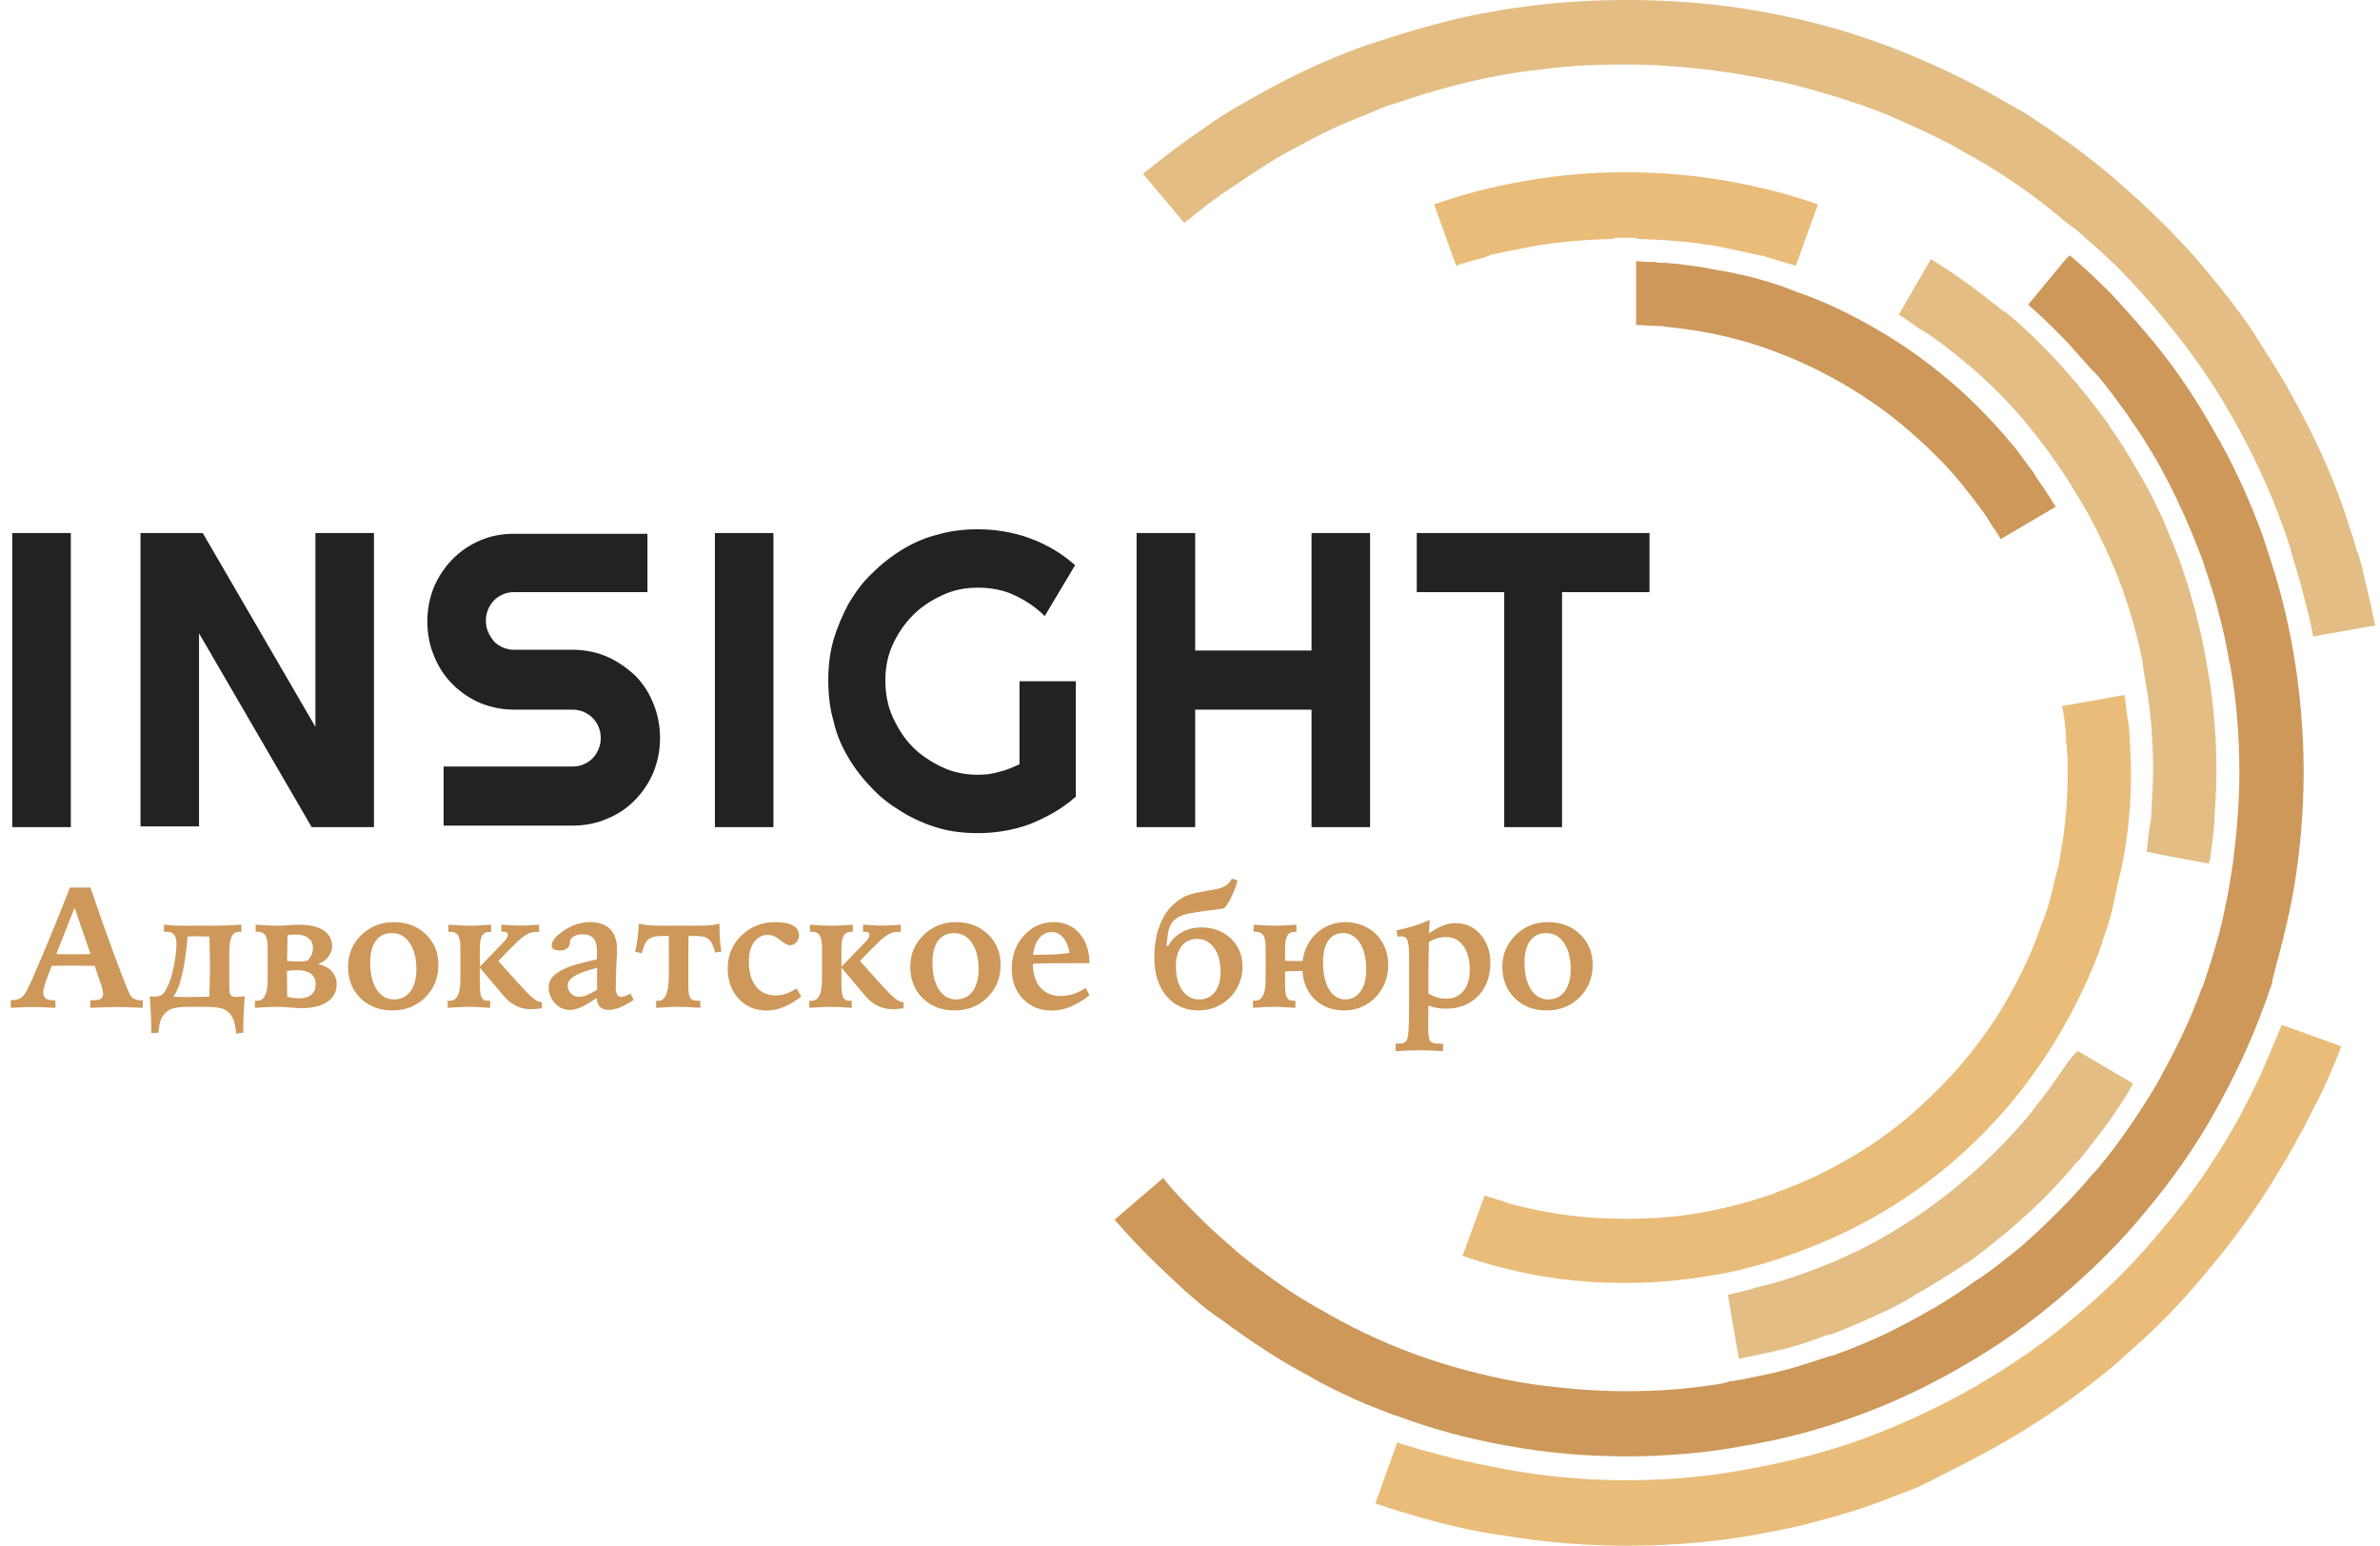 <svg width="194" height="126" viewBox="0 0 194 126" fill="none" xmlns="http://www.w3.org/2000/svg">
<path d="M125.205 0.417C124.007 0.569 122.81 0.72 121.687 0.946C119.816 1.249 117.945 1.702 116.073 2.231C114.427 2.685 112.855 3.214 111.208 3.743C107.84 4.952 104.547 6.539 101.329 8.429C100.206 9.033 99.158 9.713 98.11 10.469C96.538 11.527 95.041 12.661 93.545 13.87C93.395 13.946 93.245 14.097 93.17 14.173L96.538 18.178C96.763 17.951 97.062 17.8 97.287 17.574C97.511 17.347 97.811 17.196 98.035 16.969C98.185 16.893 98.26 16.818 98.41 16.667C98.709 16.44 99.083 16.213 99.383 15.986C99.532 15.835 99.757 15.684 99.907 15.608C101.254 14.702 102.601 13.795 103.948 12.963C104.846 12.434 105.745 11.981 106.718 11.452C107.99 10.772 109.262 10.167 110.61 9.638C111.433 9.336 112.181 8.958 113.005 8.655C113.229 8.58 113.529 8.504 113.753 8.429C116.597 7.446 119.591 6.615 122.585 6.086C123.858 5.859 125.13 5.708 126.477 5.557C128.423 5.33 130.444 5.254 132.465 5.254C134.636 5.254 136.731 5.406 138.827 5.632C140.024 5.783 141.222 5.935 142.42 6.161C143.243 6.312 144.066 6.464 144.89 6.615C146.686 6.993 148.482 7.522 150.204 8.051C150.802 8.277 151.401 8.429 152 8.655C152.823 8.958 153.647 9.26 154.47 9.638C156.042 10.318 157.539 10.998 158.961 11.754C159.41 11.981 159.859 12.283 160.308 12.51C160.533 12.661 160.757 12.737 160.982 12.888C163.377 14.248 165.772 15.911 167.942 17.725C168.092 17.876 168.242 17.951 168.391 18.103L168.99 18.556C169.065 18.556 169.065 18.632 169.14 18.632L169.814 19.236C170.188 19.614 170.637 19.916 171.011 20.294C172.882 21.957 174.604 23.846 176.176 25.736C178.346 28.306 180.292 31.026 181.939 33.974C183.585 36.846 185.007 39.869 186.13 43.043C186.43 43.799 186.654 44.555 186.879 45.386C186.953 45.613 187.028 45.915 187.103 46.142C187.253 46.671 187.403 47.2 187.552 47.654C187.627 47.956 187.702 48.258 187.777 48.56C187.926 49.014 188.001 49.467 188.151 49.996C188.226 50.299 188.301 50.677 188.376 50.979C188.45 51.281 188.525 51.584 188.525 51.886L193.615 50.979C193.54 50.677 193.465 50.299 193.39 49.996C193.315 49.618 193.241 49.316 193.166 48.938C193.016 48.409 192.941 47.88 192.792 47.351C192.717 47.049 192.642 46.671 192.567 46.369C192.417 45.764 192.268 45.235 192.043 44.706C191.968 44.404 191.893 44.177 191.819 43.875C191.519 43.043 191.295 42.212 190.995 41.381C189.872 38.131 188.376 35.032 186.729 32.084L186.355 31.404C185.606 30.119 184.783 28.835 183.96 27.55C183.81 27.247 183.585 27.021 183.436 26.718C182.388 25.207 181.265 23.771 180.142 22.41C179.319 21.428 178.496 20.445 177.598 19.539C176.55 18.405 175.427 17.347 174.304 16.289C173.706 15.76 173.107 15.231 172.508 14.702L172.433 14.626C170.412 12.888 168.242 11.301 165.922 9.789C165.173 9.26 164.35 8.807 163.526 8.353C160.458 6.539 157.09 4.952 153.647 3.667C150.204 2.382 146.686 1.475 143.168 0.871C137.48 -0.112 131.118 -0.263 125.205 0.417Z" fill="#E3BD84"/>
<path d="M163.601 117.412C166.745 115.598 169.739 113.482 172.508 111.139C173.182 110.534 173.855 109.93 174.529 109.325C176.55 107.511 178.421 105.471 180.142 103.354C181.939 101.238 183.511 99.046 185.007 96.704C185.457 95.948 185.98 95.116 186.43 94.361C186.879 93.605 187.253 92.849 187.702 92.093C187.852 91.867 187.926 91.564 188.076 91.338C188.376 90.808 188.6 90.279 188.899 89.75C189.049 89.448 189.199 89.146 189.349 88.843C189.573 88.314 189.798 87.861 190.022 87.332C190.172 86.954 190.322 86.652 190.471 86.274C190.621 85.972 190.696 85.594 190.846 85.291L187.926 84.233L185.98 83.553C185.906 83.704 185.906 83.78 185.831 83.931C185.307 85.216 184.783 86.425 184.259 87.634C184.184 87.785 184.109 87.936 184.034 88.088C183.436 89.373 182.762 90.657 182.088 91.867C180.442 94.739 178.496 97.535 176.325 100.105C174.23 102.674 171.834 105.093 169.29 107.209C166.745 109.401 163.975 111.29 161.131 112.953C158.362 114.54 155.368 115.976 152.15 117.185C149.081 118.319 145.863 119.15 142.494 119.755C139.351 120.359 135.983 120.662 132.615 120.662C129.172 120.662 125.878 120.359 122.66 119.755C121.912 119.604 121.088 119.452 120.34 119.301C120.115 119.226 119.816 119.15 119.591 119.15C119.067 118.999 118.543 118.923 118.094 118.772C117.795 118.697 117.496 118.621 117.196 118.545C116.747 118.394 116.298 118.319 115.774 118.168C115.475 118.092 115.175 117.941 114.801 117.865C114.502 117.79 114.202 117.714 113.903 117.563L112.107 122.551C113.379 123.005 114.726 123.382 115.999 123.76C117.87 124.289 119.816 124.743 121.762 125.045C123.184 125.272 124.681 125.499 126.103 125.65C130.22 126.103 134.411 126.103 138.528 125.725C140.174 125.574 141.821 125.347 143.393 125.045C145.039 124.743 146.611 124.441 148.183 123.987C149.979 123.534 151.701 123.005 153.497 122.324C153.647 122.249 153.721 122.249 153.871 122.173C154.694 121.871 155.593 121.493 156.416 121.191C158.811 119.981 161.281 118.772 163.601 117.412Z" fill="#E9BC79"/>
<path d="M124.98 20.068C127.151 19.69 129.321 19.539 131.567 19.463V19.387H132.465H133.363V19.463C135.534 19.539 137.779 19.69 139.95 20.068L140.698 20.219C141.746 20.445 142.794 20.672 143.842 20.899C144.141 20.974 144.515 21.126 144.815 21.201C145.339 21.352 145.863 21.504 146.386 21.655L148.183 16.667C145.863 15.835 143.467 15.231 140.923 14.777C135.459 13.795 129.546 13.795 124.157 14.777C121.612 15.231 119.217 15.835 116.897 16.667L118.693 21.655C119.292 21.428 119.891 21.277 120.489 21.126C120.864 21.05 121.238 20.899 121.612 20.748C122.66 20.521 123.858 20.294 124.98 20.068Z" fill="#E9BC79"/>
<path d="M163.377 25.434C161.431 23.846 159.41 22.335 157.389 21.126L154.769 25.66C155.293 25.963 155.817 26.341 156.341 26.718C156.641 26.945 157.015 27.096 157.314 27.323C158.287 28.003 159.26 28.759 160.158 29.515C162.104 31.102 163.901 32.916 165.472 34.881C166.895 36.619 168.167 38.433 169.29 40.322L169.739 41.078L170.188 41.834C171.236 43.799 172.209 45.84 172.957 47.88C173.631 49.77 174.155 51.584 174.529 53.398C174.604 53.7 174.679 54.002 174.679 54.304L174.828 55.211L174.978 56.118C175.352 58.31 175.502 60.502 175.502 62.769C175.502 63.978 175.427 65.188 175.352 66.397C175.352 66.775 175.277 67.153 175.203 67.531C175.128 68.135 175.053 68.815 174.978 69.42L176.026 69.647L180.068 70.403C180.068 70.327 180.068 70.176 180.142 70.1C180.292 68.966 180.442 67.908 180.517 66.775C180.517 66.699 180.517 66.624 180.517 66.548C180.592 65.339 180.666 64.129 180.666 62.845C180.666 60.124 180.442 57.403 179.993 54.758C179.993 54.607 179.918 54.456 179.918 54.38C179.693 52.944 179.394 51.508 179.02 50.148V50.072C178.646 48.712 178.271 47.427 177.822 46.142C177.373 44.782 176.774 43.497 176.25 42.212C176.25 42.136 176.25 42.136 176.176 42.061C175.577 40.776 174.978 39.567 174.23 38.358C173.556 37.148 172.807 35.939 171.984 34.805C171.984 34.73 171.909 34.73 171.909 34.654C171.161 33.596 170.338 32.538 169.514 31.555C169.439 31.48 169.439 31.404 169.364 31.329C169.29 31.253 169.215 31.178 169.14 31.102C168.317 30.119 167.493 29.213 166.595 28.306C166.52 28.23 166.52 28.23 166.445 28.154C165.472 27.172 164.425 26.189 163.377 25.358V25.434Z" fill="#E3BD84"/>
<path d="M139.65 21.957L138.902 21.806C137.854 21.655 136.806 21.504 135.758 21.428C135.459 21.428 135.159 21.428 134.86 21.353C134.336 21.353 133.887 21.353 133.363 21.277V26.492C133.887 26.492 134.411 26.567 134.935 26.567C135.234 26.567 135.534 26.567 135.758 26.643C136.731 26.719 137.704 26.87 138.677 27.021C140.773 27.399 142.794 27.928 144.74 28.684C146.761 29.439 148.632 30.346 150.428 31.404C152.225 32.462 153.946 33.672 155.518 35.032C157.09 36.392 158.586 37.828 159.934 39.491C160.532 40.247 161.131 41.003 161.73 41.834C161.88 42.061 162.104 42.363 162.254 42.666C162.553 43.119 162.853 43.497 163.077 43.95L167.568 41.305C167.493 41.23 167.493 41.154 167.418 41.078C166.969 40.323 166.445 39.567 165.921 38.811C165.847 38.66 165.772 38.584 165.697 38.433C165.098 37.677 164.574 36.846 163.901 36.09C162.329 34.201 160.607 32.462 158.811 30.951C156.94 29.364 154.994 28.003 152.898 26.794C150.802 25.585 148.632 24.527 146.386 23.771C144.366 22.94 142.045 22.335 139.65 21.957Z" fill="#CD985A"/>
<path d="M168.392 59.67C168.392 59.746 168.392 59.746 168.392 59.67C168.392 59.746 168.392 59.897 168.392 59.973C168.392 60.275 168.392 60.502 168.466 60.804C168.466 61.182 168.541 61.635 168.541 62.013V62.92C168.541 65.036 168.392 67.153 168.017 69.269L167.868 70.176C167.793 70.705 167.643 71.158 167.493 71.687C167.418 71.99 167.344 72.367 167.269 72.67C167.044 73.652 166.745 74.559 166.371 75.466C165.697 77.431 164.799 79.396 163.751 81.21C162.778 83.024 161.506 84.762 160.158 86.425C158.811 88.012 157.314 89.524 155.742 90.884C154.171 92.244 152.449 93.454 150.578 94.512C148.782 95.57 146.836 96.477 144.89 97.157L144.74 97.233C142.869 97.913 140.848 98.442 138.827 98.82C136.806 99.198 134.636 99.349 132.54 99.349C130.444 99.349 128.348 99.198 126.253 98.82C125.28 98.668 124.382 98.442 123.409 98.215C123.109 98.139 122.81 98.064 122.51 97.913C121.986 97.761 121.537 97.61 121.013 97.459L119.217 102.372C121.163 103.052 123.259 103.581 125.28 103.959C129.92 104.79 134.86 104.79 139.575 103.959C141.971 103.581 144.291 102.901 146.536 102.069C148.782 101.238 150.952 100.256 153.048 99.046C155.144 97.837 157.09 96.477 158.961 94.89C160.832 93.302 162.553 91.564 164.05 89.75C165.547 87.936 166.969 85.896 168.167 83.78C169.365 81.663 170.412 79.472 171.236 77.204C171.236 77.129 171.311 77.053 171.311 76.978C171.311 76.902 171.385 76.826 171.385 76.675C171.76 75.693 172.059 74.71 172.284 73.652C172.358 73.274 172.433 72.896 172.508 72.594C172.658 71.838 172.882 71.007 173.032 70.251C173.481 67.908 173.706 65.49 173.706 62.996C173.706 61.862 173.631 60.728 173.556 59.595C173.556 59.217 173.481 58.839 173.406 58.461C173.331 57.856 173.257 57.252 173.182 56.647L168.092 57.554C168.242 58.234 168.317 58.99 168.392 59.67Z" fill="#E9BC79"/>
<path d="M185.756 77.885C186.205 76.146 186.654 74.332 186.953 72.594C187.477 69.496 187.777 66.246 187.777 62.92C187.777 59.595 187.477 56.345 186.953 53.246C186.579 51.054 186.055 48.787 185.382 46.595C185.082 45.688 184.783 44.706 184.483 43.799C183.361 40.7 182.014 37.753 180.367 34.956C178.795 32.16 176.924 29.439 174.828 27.021C173.93 25.963 173.032 24.98 172.134 23.998C172.059 23.922 171.909 23.771 171.834 23.695C170.936 22.788 169.963 21.881 168.99 21.05C168.915 20.974 168.84 20.899 168.691 20.823L168.391 21.126L165.323 24.829C165.398 24.905 165.398 24.905 165.472 24.98C166.371 25.736 167.194 26.567 168.017 27.399C168.167 27.55 168.317 27.701 168.466 27.852C169.14 28.608 169.813 29.364 170.487 30.119C170.562 30.195 170.712 30.346 170.787 30.422C170.861 30.497 170.936 30.573 171.011 30.648C171.834 31.631 172.658 32.765 173.481 33.898C173.481 33.974 173.556 33.974 173.556 34.05C174.379 35.183 175.128 36.392 175.876 37.677C176.55 38.886 177.223 40.171 177.822 41.532C177.822 41.607 177.897 41.607 177.897 41.683C178.496 42.968 179.02 44.328 179.544 45.688C179.693 46.066 179.768 46.444 179.918 46.822C180.217 47.805 180.591 48.787 180.816 49.845C181.19 51.206 181.49 52.566 181.714 53.926C181.714 54.002 181.789 54.078 181.789 54.229C182.313 57.101 182.537 60.048 182.537 62.996C182.537 65.49 182.313 67.908 182.014 70.327C182.014 70.478 181.939 70.705 181.939 70.856L181.789 71.763L181.639 72.67C181.415 73.803 181.19 74.937 180.891 76.071C180.517 77.507 180.068 78.867 179.618 80.228C179.544 80.379 179.469 80.605 179.394 80.757C178.571 83.024 177.523 85.216 176.325 87.407L175.876 88.239L175.427 88.995C174.08 91.186 172.583 93.378 170.861 95.419C170.786 95.494 170.637 95.645 170.562 95.721C169.739 96.704 168.915 97.61 168.017 98.517C167.942 98.593 167.867 98.668 167.793 98.744C166.745 99.802 165.697 100.785 164.649 101.692C163.526 102.599 162.404 103.505 161.281 104.261C161.206 104.261 161.206 104.337 161.131 104.337C160.009 105.168 158.811 105.924 157.688 106.604C157.613 106.604 157.613 106.68 157.539 106.68C157.464 106.68 157.389 106.755 157.389 106.755C156.266 107.436 155.069 108.04 153.871 108.645C153.796 108.645 153.796 108.72 153.721 108.72C152.374 109.325 151.027 109.93 149.68 110.383C149.53 110.459 149.305 110.534 149.156 110.534C147.584 111.063 146.012 111.592 144.291 111.97C143.542 112.121 142.869 112.272 142.12 112.424L141.671 112.499C141.521 112.499 141.372 112.575 141.222 112.575C141.072 112.575 140.997 112.575 140.848 112.65L140.249 112.802C140.099 112.802 139.875 112.877 139.725 112.877C137.33 113.255 134.935 113.406 132.465 113.406C129.995 113.406 127.525 113.179 125.205 112.877C124.756 112.802 124.232 112.726 123.783 112.65C120.864 112.121 118.019 111.366 115.325 110.383C112.63 109.401 109.936 108.116 107.391 106.604C107.167 106.529 107.017 106.377 106.867 106.302C105.67 105.622 104.547 104.866 103.424 104.035C102.376 103.279 101.254 102.447 100.281 101.54C99.383 100.785 98.484 99.953 97.661 99.122C97.586 99.046 97.437 98.895 97.362 98.82C96.613 98.064 95.79 97.233 95.116 96.401C95.041 96.25 94.892 96.174 94.817 96.023L90.85 99.424C91.973 100.709 93.17 101.994 94.443 103.203C95.341 104.035 96.164 104.866 97.062 105.622C97.886 106.377 98.784 107.058 99.682 107.662C101.403 108.947 103.2 110.156 104.996 111.214C105.894 111.743 106.792 112.197 107.691 112.726C108.888 113.331 110.086 113.935 111.358 114.464C112.107 114.767 112.93 115.069 113.678 115.371H113.753C116.747 116.505 119.891 117.336 122.959 117.865C129.097 118.999 136.058 118.999 142.12 117.865C145.339 117.336 148.482 116.505 151.476 115.371C154.62 114.238 157.539 112.802 160.233 111.214C163.002 109.627 165.622 107.738 168.092 105.622C170.562 103.505 172.882 101.238 174.903 98.744C176.999 96.25 178.87 93.605 180.442 90.808C182.014 88.012 183.436 85.064 184.558 81.966C184.783 81.437 184.933 80.832 185.157 80.303C185.307 79.472 185.531 78.716 185.756 77.885Z" fill="#CD985A"/>
<path d="M168.242 87.029C168.017 87.332 167.793 87.71 167.568 88.012C166.895 88.995 166.146 89.901 165.473 90.808C163.901 92.698 162.104 94.512 160.158 96.174C158.212 97.837 156.191 99.273 154.021 100.558C151.85 101.843 149.53 102.901 147.21 103.732C146.162 104.11 145.039 104.488 143.842 104.79C143.468 104.866 143.093 104.941 142.719 105.093C142.12 105.244 141.447 105.395 140.848 105.546L141.222 107.813L141.746 110.761C142.495 110.61 143.168 110.459 143.917 110.307C144.366 110.232 144.815 110.081 145.264 110.005C146.461 109.703 147.659 109.325 148.782 108.871C148.857 108.871 149.006 108.796 149.081 108.796C149.081 108.796 149.081 108.796 149.156 108.796C150.503 108.342 151.776 107.738 152.973 107.209C153.048 107.209 153.048 107.133 153.123 107.133C154.32 106.604 155.443 106 156.491 105.319C156.566 105.319 156.566 105.244 156.641 105.244C156.715 105.244 156.79 105.168 156.79 105.168C157.913 104.488 159.036 103.808 160.158 103.052C160.233 103.052 160.233 102.976 160.308 102.976C161.431 102.221 162.479 101.314 163.527 100.482C164.574 99.575 165.622 98.668 166.595 97.686C166.67 97.61 166.745 97.535 166.82 97.459C167.643 96.628 168.466 95.721 169.215 94.814C169.29 94.738 169.439 94.587 169.514 94.512C170.263 93.605 170.936 92.698 171.685 91.715C171.76 91.64 171.834 91.489 171.909 91.413C172.508 90.506 173.182 89.599 173.706 88.617C173.781 88.541 173.855 88.39 173.855 88.314L169.365 85.669C168.99 85.971 168.616 86.5 168.242 87.029Z" fill="#E3BD84"/>
<path d="M5.773 67.424H1V43.45H5.773V67.424Z" fill="#222222"/>
<path d="M30.482 67.424H25.407L16.224 51.624V67.363H11.452V43.45H16.526L25.709 59.25V43.45H30.482V67.424Z" fill="#222222"/>
<path d="M34.832 50.648C34.832 49.672 35.013 48.757 35.376 47.842C35.738 46.988 36.282 46.195 36.886 45.585C37.55 44.914 38.275 44.426 39.121 44.06C39.967 43.694 40.873 43.511 41.9 43.511H52.775V48.269H41.9C41.598 48.269 41.236 48.33 40.994 48.452C40.692 48.574 40.45 48.757 40.269 48.94C40.027 49.184 39.907 49.428 39.786 49.672C39.665 49.977 39.605 50.282 39.605 50.587C39.605 50.892 39.665 51.258 39.786 51.502C39.907 51.807 40.088 52.051 40.269 52.295C40.511 52.539 40.752 52.661 40.994 52.783C41.296 52.905 41.598 52.966 41.9 52.966H46.673C47.639 52.966 48.606 53.149 49.452 53.515C50.298 53.881 51.083 54.431 51.748 55.041C52.412 55.712 52.896 56.444 53.258 57.359C53.62 58.213 53.802 59.189 53.802 60.165C53.802 61.141 53.62 62.056 53.258 62.971C52.896 63.825 52.352 64.618 51.748 65.228C51.083 65.899 50.358 66.387 49.452 66.753C48.606 67.119 47.639 67.302 46.673 67.302H36.161V62.483H46.673C46.975 62.483 47.337 62.422 47.579 62.3C47.881 62.178 48.123 61.995 48.304 61.812C48.546 61.568 48.667 61.324 48.787 61.08C48.908 60.775 48.969 60.47 48.969 60.165C48.969 59.86 48.908 59.494 48.787 59.25C48.667 58.945 48.485 58.701 48.304 58.518C48.062 58.274 47.821 58.152 47.579 58.03C47.277 57.908 46.975 57.847 46.673 57.847H41.9C40.934 57.847 40.027 57.664 39.121 57.298C38.275 56.932 37.49 56.383 36.886 55.773C36.221 55.102 35.738 54.37 35.376 53.454C35.013 52.6 34.832 51.624 34.832 50.648Z" fill="#222222"/>
<path d="M63.045 67.424H58.273V43.45H63.045V67.424Z" fill="#222222"/>
<path d="M87.634 64.984C86.546 65.96 85.278 66.631 83.948 67.18C82.619 67.668 81.169 67.912 79.719 67.912C78.572 67.912 77.484 67.79 76.457 67.485C75.43 67.18 74.463 66.753 73.557 66.204C72.651 65.655 71.805 65.045 71.08 64.252C70.355 63.52 69.691 62.666 69.147 61.751C68.603 60.836 68.18 59.86 67.939 58.762C67.637 57.725 67.516 56.627 67.516 55.468C67.516 54.309 67.637 53.21 67.939 52.173C68.241 51.136 68.664 50.16 69.147 49.245C69.691 48.33 70.295 47.476 71.08 46.744C71.805 46.012 72.651 45.341 73.557 44.792C74.463 44.243 75.43 43.816 76.457 43.572C77.484 43.267 78.572 43.145 79.719 43.145C81.169 43.145 82.619 43.389 83.948 43.877C85.278 44.365 86.546 45.097 87.634 46.073L85.157 50.221C84.432 49.489 83.586 48.94 82.68 48.513C81.773 48.086 80.746 47.903 79.719 47.903C78.692 47.903 77.726 48.086 76.82 48.513C75.913 48.94 75.128 49.428 74.403 50.16C73.738 50.831 73.195 51.624 72.772 52.539C72.349 53.454 72.168 54.431 72.168 55.468C72.168 56.505 72.349 57.542 72.772 58.457C73.195 59.372 73.678 60.165 74.403 60.897C75.067 61.568 75.913 62.117 76.82 62.544C77.726 62.971 78.692 63.154 79.719 63.154C80.323 63.154 80.867 63.093 81.471 62.91C82.015 62.788 82.559 62.544 83.103 62.3V55.529H87.694V64.984H87.634Z" fill="#222222"/>
<path d="M97.421 67.424H92.648V43.45H97.421V53.027H106.906V43.45H111.678V67.424H106.906V57.847H97.421V67.424Z" fill="#222222"/>
<path d="M127.326 67.424H122.613V48.269H115.484V43.45H134.454V48.269H127.326V67.424Z" fill="#222222"/>
<path d="M6.079 73.991L4.589 77.771C4.762 77.776 4.944 77.78 5.136 77.785C5.332 77.785 5.591 77.785 5.915 77.785C6.289 77.785 6.58 77.785 6.79 77.785C7 77.78 7.196 77.776 7.378 77.771L6.079 73.991ZM5.703 72.35H7.371C8.027 74.273 8.652 76.041 9.244 77.655C9.841 79.263 10.258 80.335 10.495 80.868C10.595 81.109 10.721 81.282 10.871 81.387C11.026 81.487 11.231 81.538 11.486 81.538H11.637V82.153C11.058 82.126 10.614 82.107 10.304 82.098C9.994 82.089 9.734 82.085 9.524 82.085C9.324 82.085 9.064 82.089 8.745 82.098C8.426 82.107 7.964 82.126 7.357 82.153V81.538H7.48C7.84 81.538 8.084 81.497 8.212 81.415C8.34 81.332 8.403 81.187 8.403 80.977C8.403 80.913 8.394 80.838 8.376 80.751C8.362 80.665 8.33 80.544 8.28 80.389L7.72 78.735C7.46 78.73 7.118 78.726 6.694 78.721C6.271 78.712 6.006 78.707 5.901 78.707C5.705 78.707 5.311 78.714 4.719 78.728C4.505 78.733 4.338 78.735 4.22 78.735L4.192 78.803C3.746 79.892 3.522 80.581 3.522 80.868C3.522 81.105 3.589 81.276 3.721 81.38C3.857 81.485 4.081 81.538 4.391 81.538H4.514V82.153C3.994 82.126 3.591 82.107 3.304 82.098C3.017 82.089 2.78 82.085 2.593 82.085C2.438 82.085 2.233 82.089 1.978 82.098C1.727 82.107 1.36 82.126 0.877 82.153V81.538C1.205 81.538 1.467 81.481 1.663 81.367C1.859 81.253 2.025 81.061 2.162 80.793C2.358 80.437 2.8 79.444 3.488 77.812C4.176 76.18 4.915 74.36 5.703 72.35ZM15.349 82.071C15.016 82.071 14.706 82.091 14.419 82.132C14.132 82.173 13.881 82.264 13.667 82.406C13.453 82.552 13.28 82.763 13.148 83.041C13.02 83.324 12.945 83.702 12.922 84.176L12.334 84.224C12.334 83.983 12.332 83.752 12.327 83.534C12.323 83.32 12.316 83.096 12.307 82.864C12.297 82.636 12.284 82.39 12.266 82.126C12.252 81.861 12.234 81.558 12.211 81.216C12.484 81.248 12.717 81.246 12.908 81.21C13.1 81.173 13.264 81.059 13.4 80.868C13.555 80.649 13.692 80.382 13.81 80.068C13.929 79.753 14.027 79.421 14.104 79.07C14.187 78.719 14.25 78.366 14.296 78.01C14.341 77.65 14.371 77.32 14.385 77.019C14.403 76.686 14.348 76.427 14.221 76.24C14.098 76.048 13.881 75.953 13.571 75.953H13.366V75.378C13.558 75.392 13.715 75.403 13.838 75.413C13.966 75.422 14.077 75.431 14.173 75.44C14.273 75.445 14.369 75.449 14.46 75.454C14.556 75.454 14.665 75.456 14.788 75.46C14.916 75.46 15.071 75.46 15.253 75.46C15.435 75.46 15.665 75.46 15.943 75.46C16.331 75.46 16.672 75.46 16.969 75.46C17.27 75.46 17.557 75.458 17.83 75.454C18.108 75.445 18.391 75.435 18.678 75.426C18.969 75.417 19.302 75.401 19.676 75.378V75.953H19.512C19.361 75.953 19.234 75.987 19.129 76.055C19.024 76.119 18.938 76.226 18.869 76.376C18.805 76.522 18.76 76.714 18.732 76.951C18.705 77.188 18.691 77.475 18.691 77.812V80.225C18.691 80.485 18.698 80.688 18.712 80.834C18.726 80.979 18.771 81.086 18.849 81.155C18.926 81.219 19.051 81.253 19.225 81.257C19.398 81.257 19.642 81.244 19.956 81.216C19.929 81.558 19.906 81.859 19.888 82.119C19.869 82.378 19.856 82.62 19.847 82.843C19.842 83.071 19.838 83.29 19.833 83.499C19.833 83.714 19.833 83.942 19.833 84.183L19.252 84.251C19.211 83.773 19.134 83.39 19.02 83.103C18.906 82.82 18.748 82.602 18.548 82.447C18.352 82.292 18.108 82.192 17.816 82.146C17.525 82.096 17.176 82.071 16.77 82.071H15.349ZM14.125 81.244C14.453 81.257 14.727 81.266 14.945 81.271C15.169 81.271 15.378 81.271 15.574 81.271C15.807 81.271 16.044 81.269 16.285 81.264C16.527 81.26 16.787 81.253 17.064 81.244C17.069 81.025 17.074 80.838 17.078 80.683C17.083 80.528 17.087 80.394 17.092 80.28C17.096 80.161 17.099 80.052 17.099 79.952C17.103 79.851 17.105 79.747 17.105 79.637C17.11 79.528 17.112 79.405 17.112 79.268C17.112 79.127 17.112 78.958 17.112 78.762C17.112 78.58 17.112 78.425 17.112 78.297C17.112 78.165 17.11 78.047 17.105 77.942C17.105 77.837 17.103 77.737 17.099 77.641C17.099 77.541 17.096 77.431 17.092 77.313C17.092 77.195 17.09 77.058 17.085 76.903C17.08 76.748 17.076 76.561 17.071 76.342C16.98 76.338 16.896 76.335 16.818 76.335C16.741 76.331 16.663 76.329 16.586 76.329C16.513 76.324 16.436 76.322 16.354 76.322C16.271 76.317 16.178 76.315 16.073 76.315C15.886 76.315 15.736 76.317 15.622 76.322C15.508 76.326 15.396 76.333 15.287 76.342C15.242 76.962 15.18 77.534 15.102 78.058C15.025 78.582 14.936 79.052 14.836 79.466C14.74 79.881 14.631 80.239 14.508 80.54C14.389 80.836 14.262 81.07 14.125 81.244ZM22.506 82.071C22.114 82.071 21.54 82.098 20.783 82.153V81.579H20.94C21.159 81.579 21.328 81.513 21.446 81.38C21.569 81.244 21.658 81.07 21.713 80.861C21.768 80.651 21.799 80.419 21.809 80.164C21.818 79.904 21.822 79.651 21.822 79.405V77.682C21.822 77.422 21.818 77.185 21.809 76.971C21.799 76.757 21.768 76.575 21.713 76.424C21.663 76.274 21.581 76.158 21.467 76.076C21.357 75.994 21.2 75.953 20.995 75.953H20.838V75.378C21.221 75.406 21.567 75.426 21.877 75.44C22.191 75.454 22.447 75.46 22.643 75.46C22.943 75.46 23.242 75.447 23.538 75.419C23.839 75.392 24.128 75.378 24.406 75.378C24.885 75.378 25.293 75.426 25.63 75.522C25.967 75.613 26.243 75.738 26.457 75.898C26.671 76.058 26.826 76.244 26.922 76.459C27.022 76.673 27.072 76.898 27.072 77.135C27.072 77.299 27.04 77.459 26.977 77.614C26.917 77.769 26.833 77.91 26.724 78.038C26.619 78.165 26.496 78.277 26.355 78.373C26.213 78.468 26.063 78.537 25.903 78.578C26.131 78.623 26.338 78.694 26.525 78.79C26.717 78.881 26.879 78.997 27.011 79.138C27.148 79.275 27.252 79.437 27.325 79.624C27.403 79.806 27.441 80.011 27.441 80.239C27.441 80.562 27.371 80.845 27.23 81.086C27.093 81.328 26.897 81.531 26.642 81.695C26.391 81.854 26.09 81.975 25.739 82.057C25.393 82.139 25.008 82.18 24.584 82.18C24.411 82.18 24.256 82.173 24.119 82.16C23.987 82.151 23.848 82.139 23.702 82.126C23.556 82.112 23.39 82.1 23.203 82.091C23.016 82.078 22.784 82.071 22.506 82.071ZM23.408 81.251C23.622 81.31 23.821 81.346 24.003 81.36C24.185 81.374 24.308 81.38 24.372 81.38C24.627 81.38 24.841 81.349 25.015 81.285C25.188 81.221 25.327 81.137 25.432 81.032C25.541 80.927 25.619 80.806 25.664 80.669C25.71 80.528 25.732 80.382 25.732 80.232C25.732 80.063 25.705 79.908 25.65 79.767C25.596 79.626 25.507 79.505 25.384 79.405C25.261 79.305 25.101 79.227 24.905 79.172C24.714 79.113 24.479 79.084 24.201 79.084C24.069 79.084 23.941 79.088 23.818 79.097C23.7 79.106 23.559 79.122 23.395 79.145L23.408 81.251ZM23.401 78.338C23.547 78.347 23.684 78.357 23.811 78.366C23.939 78.375 24.062 78.379 24.181 78.379C24.331 78.379 24.472 78.375 24.605 78.366C24.737 78.357 24.883 78.343 25.042 78.325C25.183 78.188 25.295 78.035 25.377 77.867C25.463 77.698 25.507 77.504 25.507 77.286C25.507 77.008 25.441 76.791 25.309 76.636C25.176 76.477 25.01 76.361 24.81 76.288C24.609 76.215 24.386 76.178 24.14 76.178C23.894 76.174 23.659 76.187 23.436 76.219L23.401 78.338ZM31.939 76.062C31.379 76.062 30.944 76.272 30.634 76.691C30.328 77.106 30.176 77.694 30.176 78.455C30.176 79.38 30.351 80.113 30.702 80.656C31.053 81.198 31.525 81.469 32.117 81.469C32.682 81.469 33.127 81.251 33.45 80.813C33.778 80.376 33.942 79.776 33.942 79.015C33.942 78.108 33.76 77.391 33.395 76.862C33.035 76.329 32.55 76.062 31.939 76.062ZM32.076 75.166C33.147 75.166 34.024 75.497 34.708 76.158C35.392 76.814 35.733 77.646 35.733 78.653C35.733 79.71 35.376 80.594 34.66 81.305C33.949 82.012 33.06 82.365 31.994 82.365C30.928 82.365 30.057 82.032 29.383 81.367C28.708 80.701 28.371 79.849 28.371 78.81C28.371 77.789 28.731 76.928 29.451 76.226C30.176 75.52 31.051 75.166 32.076 75.166ZM36.547 75.953V75.378C36.93 75.406 37.276 75.426 37.586 75.44C37.9 75.454 38.156 75.46 38.352 75.46C38.557 75.46 38.791 75.454 39.056 75.44C39.32 75.426 39.646 75.406 40.033 75.378V75.953H39.924C39.628 75.953 39.418 76.06 39.295 76.274C39.172 76.484 39.11 76.835 39.11 77.327V78.803L41.038 76.814C41.152 76.7 41.239 76.591 41.298 76.486C41.362 76.381 41.394 76.29 41.394 76.212C41.398 76.13 41.368 76.067 41.305 76.021C41.245 75.975 41.15 75.953 41.018 75.953H40.874V75.372C41.088 75.385 41.27 75.397 41.421 75.406C41.576 75.415 41.708 75.424 41.817 75.433C41.931 75.438 42.029 75.442 42.111 75.447C42.193 75.447 42.273 75.447 42.351 75.447C42.556 75.447 42.786 75.442 43.041 75.433C43.296 75.419 43.597 75.401 43.943 75.378V75.973C43.725 75.946 43.526 75.955 43.349 76.001C43.171 76.046 42.991 76.128 42.809 76.247C42.631 76.361 42.44 76.513 42.234 76.705C42.034 76.896 41.801 77.124 41.537 77.388L40.621 78.338L42.098 79.979C42.426 80.344 42.699 80.64 42.918 80.868C43.141 81.091 43.328 81.264 43.478 81.387C43.633 81.51 43.763 81.592 43.868 81.633C43.973 81.674 44.075 81.695 44.176 81.695V82.187C44.075 82.196 43.957 82.21 43.82 82.228C43.684 82.246 43.533 82.258 43.369 82.262C43.205 82.267 43.03 82.255 42.843 82.228C42.656 82.205 42.462 82.155 42.262 82.078C42.061 81.996 41.856 81.882 41.647 81.736C41.441 81.59 41.239 81.396 41.038 81.155L39.11 78.878V80.205C39.11 80.487 39.122 80.717 39.145 80.895C39.167 81.073 39.206 81.212 39.261 81.312C39.315 81.412 39.388 81.483 39.48 81.524C39.575 81.56 39.696 81.579 39.842 81.579H39.951V82.153C39.185 82.098 38.607 82.071 38.215 82.071C37.823 82.071 37.249 82.098 36.492 82.153V81.579H36.649C36.868 81.579 37.037 81.513 37.155 81.38C37.278 81.244 37.367 81.07 37.422 80.861C37.477 80.651 37.508 80.419 37.518 80.164C37.527 79.904 37.531 79.651 37.531 79.405V77.682C37.531 77.422 37.527 77.185 37.518 76.971C37.508 76.757 37.477 76.575 37.422 76.424C37.372 76.274 37.29 76.158 37.176 76.076C37.066 75.994 36.909 75.953 36.704 75.953H36.547ZM48.667 78.892C48.567 78.919 48.421 78.96 48.23 79.015C46.926 79.375 46.274 79.801 46.274 80.293C46.274 80.567 46.363 80.797 46.541 80.984C46.719 81.166 46.942 81.257 47.211 81.257C47.384 81.257 47.58 81.214 47.799 81.127C48.022 81.041 48.312 80.893 48.667 80.683V78.892ZM51.395 80.991L51.648 81.51C51.233 81.784 50.859 81.989 50.526 82.126C50.198 82.258 49.904 82.324 49.645 82.324C49.33 82.324 49.089 82.244 48.92 82.085C48.756 81.92 48.66 81.674 48.633 81.346C48.136 81.692 47.717 81.943 47.375 82.098C47.033 82.249 46.726 82.324 46.452 82.324C45.974 82.324 45.566 82.139 45.228 81.77C44.891 81.396 44.723 80.95 44.723 80.43C44.723 79.555 45.7 78.892 47.655 78.441C48.079 78.341 48.412 78.261 48.653 78.202C48.658 78.088 48.66 77.978 48.66 77.874C48.665 77.764 48.667 77.659 48.667 77.559C48.667 77.072 48.571 76.716 48.38 76.493C48.193 76.269 47.892 76.158 47.477 76.158C47.209 76.158 46.976 76.212 46.78 76.322C46.589 76.431 46.486 76.559 46.473 76.705C46.468 76.727 46.466 76.757 46.466 76.793C46.438 77.249 46.151 77.477 45.605 77.477C45.399 77.477 45.242 77.443 45.133 77.374C45.023 77.306 44.969 77.206 44.969 77.074C44.969 76.709 45.304 76.301 45.974 75.85C46.648 75.394 47.355 75.166 48.093 75.166C48.813 75.166 49.36 75.356 49.733 75.734C50.107 76.108 50.294 76.657 50.294 77.381C50.294 77.6 50.276 78.053 50.239 78.742C50.207 79.425 50.191 80.002 50.191 80.471C50.191 80.749 50.228 80.95 50.301 81.073C50.374 81.196 50.488 81.257 50.643 81.257C50.729 81.257 50.836 81.234 50.964 81.189C51.092 81.143 51.235 81.077 51.395 80.991ZM56.105 80.205C56.105 80.487 56.114 80.717 56.132 80.895C56.155 81.073 56.193 81.212 56.248 81.312C56.307 81.412 56.389 81.483 56.494 81.524C56.599 81.56 56.736 81.579 56.904 81.579H57.082V82.153C56.695 82.126 56.342 82.105 56.023 82.091C55.703 82.078 55.441 82.071 55.236 82.071C55.04 82.071 54.794 82.078 54.498 82.091C54.206 82.105 53.869 82.126 53.486 82.153V81.579H53.644C53.84 81.579 53.995 81.515 54.108 81.387C54.227 81.255 54.316 81.08 54.375 80.861C54.439 80.642 54.48 80.387 54.498 80.095C54.516 79.803 54.525 79.494 54.525 79.165V78.585L54.519 76.294H54.006C53.7 76.294 53.454 76.322 53.268 76.376C53.081 76.427 52.926 76.509 52.803 76.623C52.684 76.737 52.589 76.882 52.516 77.06C52.447 77.238 52.377 77.452 52.304 77.703L51.77 77.58C51.816 77.402 51.855 77.215 51.887 77.019C51.923 76.823 51.953 76.627 51.976 76.431C51.998 76.231 52.017 76.032 52.03 75.836C52.048 75.641 52.065 75.456 52.078 75.283C52.242 75.342 52.491 75.388 52.823 75.419C53.156 75.447 53.598 75.46 54.149 75.46H56.508C56.882 75.46 57.185 75.456 57.417 75.447C57.654 75.438 57.848 75.426 57.998 75.413C58.148 75.394 58.269 75.376 58.36 75.358C58.456 75.335 58.552 75.312 58.648 75.29C58.648 75.481 58.648 75.668 58.648 75.85C58.652 76.032 58.659 76.217 58.668 76.404C58.682 76.586 58.698 76.773 58.716 76.964C58.739 77.156 58.77 77.356 58.812 77.566L58.292 77.648C58.224 77.402 58.155 77.195 58.087 77.026C58.019 76.853 57.927 76.711 57.813 76.602C57.704 76.493 57.558 76.415 57.376 76.37C57.194 76.32 56.952 76.294 56.651 76.294H56.125C56.12 76.6 56.116 76.926 56.111 77.272C56.107 77.614 56.105 77.969 56.105 78.338V80.205ZM64.936 80.574L65.312 81.244C64.802 81.622 64.314 81.907 63.85 82.098C63.385 82.285 62.943 82.378 62.523 82.378C61.585 82.378 60.815 82.057 60.213 81.415C59.616 80.772 59.317 79.945 59.317 78.933C59.317 77.871 59.691 76.978 60.438 76.253C61.186 75.529 62.116 75.166 63.227 75.166C63.852 75.166 64.324 75.26 64.643 75.447C64.966 75.629 65.128 75.9 65.128 76.26C65.128 76.465 65.053 76.65 64.902 76.814C64.752 76.978 64.581 77.06 64.39 77.06C64.226 77.06 63.966 76.919 63.61 76.636C63.255 76.349 62.922 76.206 62.612 76.206C62.134 76.206 61.751 76.404 61.464 76.8C61.181 77.197 61.04 77.73 61.04 78.4C61.04 79.257 61.236 79.929 61.628 80.416C62.024 80.904 62.567 81.148 63.255 81.148C63.515 81.148 63.781 81.1 64.055 81.004C64.333 80.909 64.627 80.765 64.936 80.574ZM66.023 75.953V75.378C66.406 75.406 66.753 75.426 67.062 75.44C67.377 75.454 67.632 75.46 67.828 75.46C68.033 75.46 68.268 75.454 68.532 75.44C68.796 75.426 69.122 75.406 69.51 75.378V75.953H69.4C69.104 75.953 68.894 76.06 68.772 76.274C68.648 76.484 68.587 76.835 68.587 77.327V78.803L70.515 76.814C70.629 76.7 70.715 76.591 70.774 76.486C70.838 76.381 70.87 76.29 70.87 76.212C70.875 76.13 70.845 76.067 70.781 76.021C70.722 75.975 70.626 75.953 70.494 75.953H70.351V75.372C70.565 75.385 70.747 75.397 70.897 75.406C71.052 75.415 71.185 75.424 71.294 75.433C71.408 75.438 71.506 75.442 71.588 75.447C71.67 75.447 71.75 75.447 71.827 75.447C72.032 75.447 72.262 75.442 72.518 75.433C72.773 75.419 73.074 75.401 73.42 75.378V75.973C73.201 75.946 73.003 75.955 72.825 76.001C72.647 76.046 72.467 76.128 72.285 76.247C72.107 76.361 71.916 76.513 71.711 76.705C71.51 76.896 71.278 77.124 71.014 77.388L70.098 78.338L71.574 79.979C71.902 80.344 72.176 80.64 72.394 80.868C72.618 81.091 72.805 81.264 72.955 81.387C73.11 81.51 73.24 81.592 73.345 81.633C73.45 81.674 73.552 81.695 73.652 81.695V82.187C73.552 82.196 73.434 82.21 73.297 82.228C73.16 82.246 73.01 82.258 72.846 82.262C72.682 82.267 72.506 82.255 72.319 82.228C72.132 82.205 71.939 82.155 71.738 82.078C71.538 81.996 71.333 81.882 71.123 81.736C70.918 81.59 70.715 81.396 70.515 81.155L68.587 78.878V80.205C68.587 80.487 68.598 80.717 68.621 80.895C68.644 81.073 68.683 81.212 68.737 81.312C68.792 81.412 68.865 81.483 68.956 81.524C69.052 81.56 69.172 81.579 69.318 81.579H69.428V82.153C68.662 82.098 68.083 82.071 67.691 82.071C67.299 82.071 66.725 82.098 65.969 82.153V81.579H66.126C66.345 81.579 66.513 81.513 66.632 81.38C66.755 81.244 66.844 81.07 66.898 80.861C66.953 80.651 66.985 80.419 66.994 80.164C67.003 79.904 67.008 79.651 67.008 79.405V77.682C67.008 77.422 67.003 77.185 66.994 76.971C66.985 76.757 66.953 76.575 66.898 76.424C66.848 76.274 66.766 76.158 66.652 76.076C66.543 75.994 66.386 75.953 66.181 75.953H66.023ZM77.768 76.062C77.207 76.062 76.772 76.272 76.462 76.691C76.157 77.106 76.004 77.694 76.004 78.455C76.004 79.38 76.179 80.113 76.53 80.656C76.881 81.198 77.353 81.469 77.945 81.469C78.51 81.469 78.955 81.251 79.278 80.813C79.606 80.376 79.77 79.776 79.77 79.015C79.77 78.108 79.588 77.391 79.224 76.862C78.864 76.329 78.378 76.062 77.768 76.062ZM77.904 75.166C78.975 75.166 79.853 75.497 80.536 76.158C81.22 76.814 81.561 77.646 81.561 78.653C81.561 79.71 81.204 80.594 80.488 81.305C79.777 82.012 78.889 82.365 77.822 82.365C76.756 82.365 75.885 82.032 75.211 81.367C74.537 80.701 74.199 79.849 74.199 78.81C74.199 77.789 74.559 76.928 75.279 76.226C76.004 75.52 76.879 75.166 77.904 75.166ZM88.808 78.509L85.957 78.516C85.469 78.516 85.105 78.521 84.863 78.53C84.622 78.534 84.398 78.548 84.193 78.571C84.193 79.387 84.394 80.027 84.795 80.492C85.201 80.957 85.759 81.189 86.47 81.189C86.811 81.189 87.149 81.137 87.481 81.032C87.819 80.922 88.158 80.758 88.5 80.54L88.808 81.127C88.279 81.547 87.759 81.861 87.249 82.071C86.739 82.276 86.233 82.378 85.731 82.378C84.779 82.378 83.997 82.062 83.387 81.428C82.776 80.79 82.471 79.972 82.471 78.974C82.471 77.889 82.801 76.985 83.462 76.26C84.123 75.531 84.934 75.166 85.895 75.166C86.757 75.166 87.454 75.472 87.987 76.082C88.52 76.689 88.794 77.498 88.808 78.509ZM87.188 77.675C87.092 77.142 86.916 76.727 86.661 76.431C86.41 76.13 86.11 75.98 85.759 75.98C85.34 75.98 84.993 76.142 84.72 76.465C84.446 76.789 84.275 77.242 84.207 77.826H84.638C85.198 77.826 85.686 77.814 86.101 77.791C86.515 77.764 86.878 77.725 87.188 77.675ZM95.213 77.122C95.336 76.898 95.486 76.693 95.664 76.506C95.846 76.315 96.051 76.153 96.279 76.021C96.507 75.889 96.76 75.786 97.038 75.713C97.316 75.636 97.615 75.597 97.934 75.597C98.398 75.597 98.834 75.672 99.239 75.823C99.645 75.973 99.998 76.187 100.299 76.465C100.604 76.743 100.843 77.081 101.017 77.477C101.194 77.869 101.283 78.306 101.283 78.79C101.283 79.291 101.19 79.76 101.003 80.198C100.821 80.631 100.568 81.009 100.244 81.332C99.921 81.651 99.538 81.904 99.096 82.091C98.654 82.274 98.175 82.365 97.66 82.365C97.145 82.365 96.669 82.267 96.231 82.071C95.799 81.875 95.422 81.592 95.103 81.223C94.784 80.854 94.536 80.405 94.358 79.876C94.181 79.343 94.092 78.744 94.092 78.079C94.092 77.409 94.151 76.819 94.269 76.308C94.388 75.798 94.541 75.353 94.728 74.975C94.919 74.592 95.133 74.271 95.37 74.011C95.607 73.751 95.844 73.54 96.081 73.376C96.318 73.207 96.544 73.082 96.758 72.999C96.977 72.913 97.161 72.854 97.311 72.822L98.453 72.596C98.699 72.551 98.92 72.512 99.116 72.48C99.312 72.444 99.488 72.396 99.643 72.336C99.797 72.273 99.936 72.188 100.06 72.084C100.187 71.974 100.303 71.822 100.408 71.626L100.88 71.762C100.816 71.995 100.741 72.227 100.654 72.46C100.568 72.692 100.474 72.911 100.374 73.116C100.274 73.321 100.171 73.505 100.066 73.669C99.966 73.834 99.868 73.961 99.772 74.052L97.92 74.298C97.523 74.353 97.166 74.415 96.847 74.483C96.528 74.547 96.252 74.645 96.019 74.777C95.787 74.909 95.6 75.094 95.459 75.331C95.318 75.563 95.224 75.875 95.179 76.267L95.083 77.067L95.213 77.122ZM97.578 76.534C97.314 76.534 97.075 76.584 96.86 76.684C96.646 76.784 96.464 76.93 96.314 77.122C96.163 77.313 96.047 77.548 95.965 77.826C95.887 78.099 95.849 78.409 95.849 78.755C95.849 79.175 95.894 79.551 95.985 79.883C96.081 80.216 96.213 80.501 96.382 80.738C96.55 80.975 96.751 81.157 96.983 81.285C97.216 81.408 97.471 81.469 97.749 81.469C98.022 81.469 98.266 81.417 98.481 81.312C98.695 81.207 98.877 81.057 99.027 80.861C99.178 80.665 99.292 80.43 99.369 80.157C99.451 79.879 99.492 79.569 99.492 79.227C99.492 78.817 99.447 78.445 99.356 78.113C99.264 77.78 99.134 77.498 98.966 77.265C98.797 77.028 98.594 76.848 98.357 76.725C98.125 76.597 97.865 76.534 97.578 76.534ZM102.186 75.953V75.378C102.568 75.406 102.915 75.426 103.225 75.44C103.539 75.454 103.794 75.46 103.99 75.46C104.195 75.46 104.43 75.454 104.694 75.44C104.959 75.426 105.285 75.406 105.672 75.378V75.953H105.562C105.266 75.953 105.057 76.06 104.934 76.274C104.811 76.484 104.749 76.835 104.749 77.327V78.318C105.041 78.327 105.285 78.334 105.48 78.338C105.681 78.338 105.87 78.338 106.048 78.338H106.178C106.232 77.887 106.358 77.47 106.554 77.087C106.75 76.7 107 76.365 107.306 76.082C107.611 75.795 107.964 75.572 108.365 75.413C108.766 75.249 109.199 75.166 109.664 75.166C110.17 75.166 110.637 75.255 111.065 75.433C111.494 75.606 111.863 75.848 112.173 76.158C112.483 76.468 112.724 76.837 112.897 77.265C113.071 77.689 113.157 78.151 113.157 78.653C113.157 79.177 113.066 79.665 112.884 80.116C112.701 80.567 112.451 80.959 112.132 81.291C111.813 81.624 111.435 81.886 110.997 82.078C110.56 82.269 110.088 82.365 109.582 82.365C109.081 82.365 108.627 82.287 108.222 82.132C107.816 81.973 107.465 81.752 107.169 81.469C106.877 81.187 106.645 80.849 106.472 80.457C106.299 80.061 106.196 79.626 106.164 79.152H105.959C105.768 79.152 105.569 79.154 105.364 79.159C105.159 79.163 104.954 79.172 104.749 79.186V80.205C104.749 80.487 104.76 80.717 104.783 80.895C104.806 81.073 104.845 81.212 104.899 81.312C104.954 81.412 105.027 81.483 105.118 81.524C105.214 81.56 105.335 81.579 105.48 81.579H105.59V82.153C104.824 82.098 104.245 82.071 103.854 82.071C103.462 82.071 102.887 82.098 102.131 82.153V81.579H102.288C102.507 81.579 102.675 81.513 102.794 81.38C102.917 81.244 103.006 81.07 103.061 80.861C103.115 80.651 103.147 80.419 103.156 80.164C103.165 79.904 103.17 79.651 103.17 79.405V77.682C103.17 77.422 103.165 77.185 103.156 76.971C103.147 76.757 103.115 76.575 103.061 76.424C103.01 76.274 102.928 76.158 102.814 76.076C102.705 75.994 102.548 75.953 102.343 75.953H102.186ZM109.493 76.055C108.965 76.055 108.557 76.263 108.27 76.677C107.987 77.092 107.846 77.682 107.846 78.448C107.846 78.908 107.887 79.325 107.969 79.699C108.055 80.068 108.176 80.385 108.331 80.649C108.491 80.913 108.682 81.116 108.905 81.257C109.129 81.399 109.379 81.469 109.657 81.469C109.922 81.469 110.159 81.412 110.368 81.298C110.582 81.18 110.762 81.016 110.908 80.806C111.059 80.592 111.173 80.335 111.25 80.034C111.327 79.728 111.366 79.389 111.366 79.015C111.366 78.559 111.321 78.149 111.229 77.785C111.138 77.42 111.011 77.11 110.847 76.855C110.683 76.6 110.484 76.404 110.252 76.267C110.024 76.126 109.771 76.055 109.493 76.055ZM116.432 80.991C116.65 81.123 116.883 81.225 117.129 81.298C117.38 81.371 117.628 81.408 117.874 81.408C118.471 81.408 118.94 81.2 119.282 80.786C119.629 80.366 119.802 79.79 119.802 79.056C119.802 78.231 119.626 77.58 119.275 77.101C118.929 76.623 118.462 76.383 117.874 76.383C117.619 76.383 117.37 76.42 117.129 76.493C116.892 76.561 116.673 76.661 116.473 76.793C116.459 77.386 116.448 77.947 116.438 78.475C116.434 79.004 116.432 79.487 116.432 79.924V80.991ZM116.541 74.982L116.473 76.089C116.887 75.798 117.268 75.586 117.614 75.454C117.961 75.317 118.307 75.249 118.653 75.249C119.465 75.249 120.139 75.556 120.677 76.171C121.215 76.787 121.483 77.552 121.483 78.468C121.483 79.599 121.148 80.508 120.479 81.196C119.813 81.879 118.94 82.221 117.86 82.221C117.601 82.221 117.35 82.201 117.108 82.16C116.871 82.119 116.646 82.055 116.432 81.968L116.418 83.342V83.889C116.418 84.418 116.477 84.748 116.596 84.88C116.719 85.013 116.976 85.079 117.368 85.079H117.635L117.628 85.68C117.149 85.657 116.746 85.639 116.418 85.626C116.094 85.616 115.805 85.612 115.55 85.612C115.399 85.612 115.194 85.616 114.935 85.626C114.679 85.635 114.287 85.653 113.759 85.68V85.079H113.868C114.105 85.079 114.285 85.056 114.408 85.01C114.536 84.965 114.622 84.894 114.668 84.798C114.741 84.648 114.791 84.363 114.818 83.944C114.846 83.529 114.859 82.732 114.859 81.551V80.793V78.079C114.859 77.336 114.816 76.859 114.729 76.65C114.643 76.436 114.481 76.329 114.244 76.329C114.217 76.329 114.148 76.333 114.039 76.342C113.98 76.351 113.937 76.356 113.909 76.356L113.841 75.836C114.315 75.745 114.775 75.629 115.222 75.488C115.673 75.347 116.113 75.178 116.541 74.982ZM126.029 76.062C125.469 76.062 125.034 76.272 124.724 76.691C124.418 77.106 124.266 77.694 124.266 78.455C124.266 79.38 124.441 80.113 124.792 80.656C125.143 81.198 125.615 81.469 126.207 81.469C126.772 81.469 127.216 81.251 127.54 80.813C127.868 80.376 128.032 79.776 128.032 79.015C128.032 78.108 127.85 77.391 127.485 76.862C127.125 76.329 126.64 76.062 126.029 76.062ZM126.166 75.166C127.237 75.166 128.114 75.497 128.798 76.158C129.481 76.814 129.823 77.646 129.823 78.653C129.823 79.71 129.465 80.594 128.75 81.305C128.039 82.012 127.15 82.365 126.084 82.365C125.018 82.365 124.147 82.032 123.473 81.367C122.798 80.701 122.461 79.849 122.461 78.81C122.461 77.789 122.821 76.928 123.541 76.226C124.266 75.52 125.141 75.166 126.166 75.166Z" fill="#CD985A"/>
</svg>
